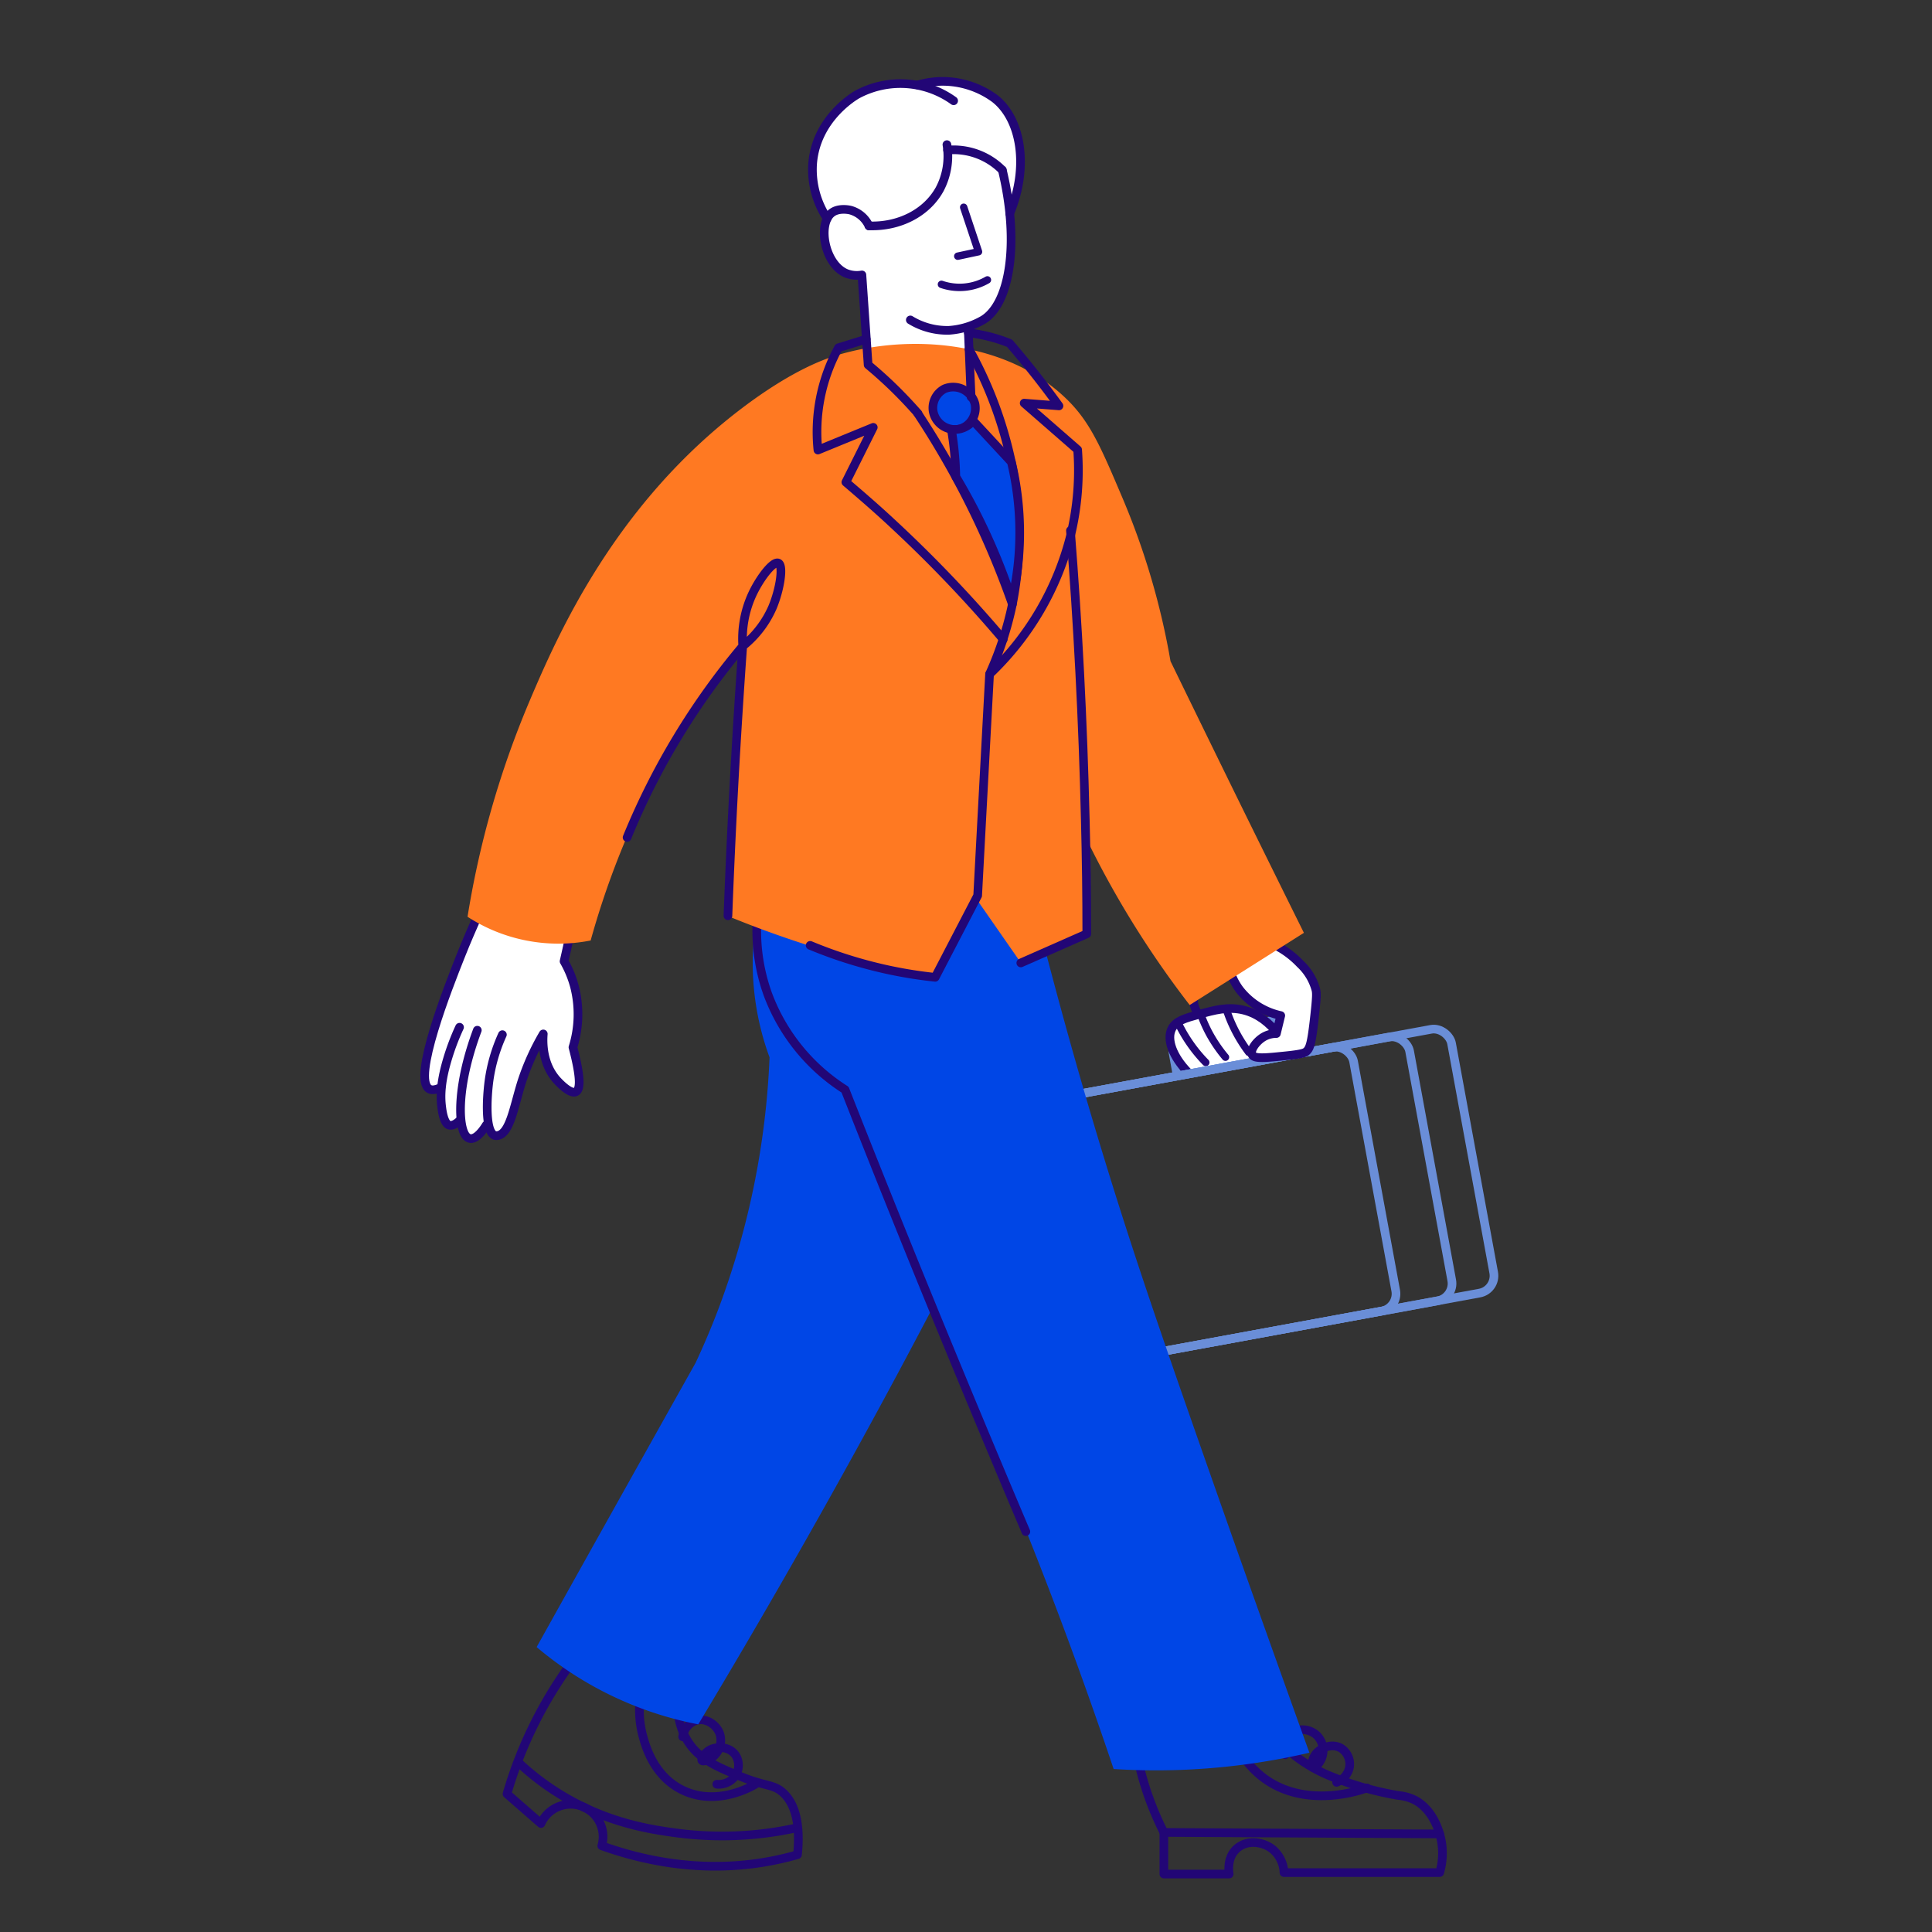 <svg id="Слой_3" data-name="Слой 3" xmlns="http://www.w3.org/2000/svg" viewBox="0 0 500 500"><rect x="0" y="0" width="500" height="500" fill="#333333" stroke="none"/><defs><style>.cls-1,.cls-3,.cls-4{fill:none;}.cls-1{stroke:#6a8ed8;stroke-miterlimit:10;}.cls-1,.cls-3,.cls-4,.cls-5,.cls-8{stroke-linecap:round;}.cls-1,.cls-3,.cls-5,.cls-8{stroke-width:2.24px;}.cls-2,.cls-5{fill:#fff;}.cls-3,.cls-4,.cls-5,.cls-8{stroke:#220676;stroke-linejoin:round;}.cls-4{stroke-width:1.92px;}.cls-6,.cls-8{fill:#0046e6;}.cls-7{fill:#ff7922;}</style></defs><path class="cls-1" d="M304.61,278.14l-1-5.5a3.76,3.76,0,0,1,3-4.38l26.52-4.87a3.76,3.76,0,0,1,4.36,3c.39,2,.79,3.93,1.18,5.89"/><path class="cls-1" d="M309.56,277.38l-.71-3.87a1.57,1.57,0,0,1,1.44-1.65l20.7-3.81a1.58,1.58,0,0,1,1.93,1c.27,1.36.55,2.72.82,4.07"/><path class="cls-2" d="M307,277a21.27,21.27,0,0,1-2.58-3.92,8.79,8.79,0,0,1-1.27-3.7,5.31,5.31,0,0,1,.9-3.81,5.12,5.12,0,0,1,3.59-1.83l10-2.29a14.81,14.81,0,0,1,3.44.17,17,17,0,0,1,4.79,1.73c4.69,2.61,7.15,8.09,7.54,9Z"/><path class="cls-3" d="M309,257.22a6.53,6.53,0,0,0,.15,3.26,6.45,6.45,0,0,0,.95,1.87"/><path class="cls-3" d="M333.71,272.68c-.49-1.19-4-9.28-11.82-11.26-4.05-1-7.65,0-11.59,1.1-3.63,1-5.94,1.67-7,3.63-1.51,2.84.27,7.34,4.07,11.28"/><path class="cls-4" d="M304.94,264.81a37.23,37.23,0,0,0,2.39,4.26,37.83,37.83,0,0,0,4.72,5.89"/><path class="cls-4" d="M310.91,262.92a38.34,38.34,0,0,0,2,4.44,37.59,37.59,0,0,0,4.24,6.24"/><path class="cls-4" d="M317.42,261.37a37.08,37.08,0,0,0,1.83,4.53,38.25,38.25,0,0,0,3.93,6.44"/><rect class="cls-1" x="273.77" y="274.8" width="108.22" height="69.41" rx="4.56" transform="translate(-50.55 64.38) rotate(-10.42)"/><rect class="cls-1" x="273.99" y="277.13" width="82.43" height="69.41" rx="4.56" transform="translate(-51.18 62.13) rotate(-10.42)"/><rect class="cls-1" x="273.86" y="275.8" width="97.18" height="69.41" rx="4.56" transform="translate(-50.82 63.42) rotate(-10.42)"/><path class="cls-5" d="M318.68,252.3a16.48,16.48,0,0,0,2.09,3.79,18.51,18.51,0,0,0,10.69,6.74c-.38,1.55-.75,3.1-1.13,4.65a6.55,6.55,0,0,0-3.36.91c-1.81,1.08-3.52,3.36-2.94,4.54s3.42.86,9.14.27c3.94-.41,4.48-.76,4.81-1,1-.8,1.43-1.9,2.24-9.25.59-5.3.51-6,.32-6.84a14.24,14.24,0,0,0-4.06-6.68,23.61,23.61,0,0,0-8.87-5.88"/><path class="cls-3" d="M131.21,464.26a108.83,108.83,0,0,1,18-35.69l26.1,10.74c-.27,6.48,1.94,10.28,3.07,11.9,3,4.33,7.66,6.23,13.05,8.44,6.85,2.81,8.59,2,11.13,4.22,2.35,2.1,4.81,6.37,3.83,16.12a75.94,75.94,0,0,1-8.44,1.92c-17.1,2.88-32-.57-42.21-4.22A8.4,8.4,0,0,0,140,471.93Z"/><path class="cls-3" d="M134.47,456.39a65.46,65.46,0,0,0,10,7.67c12.46,7.81,24.26,9.48,31.08,10.37A89.54,89.54,0,0,0,206,473.08"/><path class="cls-3" d="M166.32,436.05a25.78,25.78,0,0,0,0,13.05c.73,2.71,2.84,10.57,10.36,14.2,9,4.33,18.1-1.1,18.81-1.54"/><path class="cls-3" d="M176.68,449.48a5.18,5.18,0,0,1,3.46-4.22c2.56-.76,5.29,1.05,6.14,3.45a5.53,5.53,0,0,1-1.54,5.76c-1.1,1-2.77,1.54-3.07,1.15s.62-1.93,1.92-2.68c1.91-1.11,5.42-1,6.91,1.53a4.89,4.89,0,0,1-.39,5.37,5.31,5.31,0,0,1-4.6,1.92"/><path class="cls-3" d="M293.92,452.36a79,79,0,0,0,7.29,21.87V485H318.1c0-.2-.76-4.07,1.91-6.52s6.7-1.89,9.21,0a8.32,8.32,0,0,1,3.07,6.14h40.3a17.72,17.72,0,0,0,.38-8.45c-.3-1.5-1.79-7.73-6.9-10.36a12.15,12.15,0,0,0-4.23-1.15,84.52,84.52,0,0,1-18.42-5.37,39.45,39.45,0,0,1-11.89-8.06Z"/><path class="cls-3" d="M301.21,474.23l71.38.39"/><path class="cls-3" d="M320,451.59a23.75,23.75,0,0,0,6.91,8.44c11,8.32,25.39,3.24,26.87,2.69"/><path class="cls-3" d="M332.64,454.11a5.19,5.19,0,0,1,1.25-5.31c2-1.81,5.22-1.37,7,.41a5.5,5.5,0,0,1,1.15,5.85c-.55,1.37-1.81,2.6-2.25,2.38s-.29-2,.54-3.26c1.23-1.83,4.45-3.24,6.88-1.65a4.9,4.9,0,0,1,2,5,5.33,5.33,0,0,1-3.3,3.74"/><path class="cls-6" d="M138.88,426.26a91.39,91.39,0,0,0,41.83,20q11.73-19.5,23.41-39.91,19.53-34.12,36.84-67.16c8.42,18.19,16.8,37.51,25,58,8.35,20.94,15.72,41.2,22.25,60.63a174.84,174.84,0,0,0,50.66-4.22c-4.46-12.36-11.47-31.92-20-56-15.49-44-23.4-66.54-31.46-92.48-6.11-19.66-14.48-48.22-23-83.66l-64.09.77a69.19,69.19,0,0,0-5,18.42,70.77,70.77,0,0,0,3.84,33,209,209,0,0,1-13,64.47c-1.92,5.13-4,10-6.14,14.58Q159.42,389.42,138.88,426.26Z"/><path class="cls-3" d="M196.06,236.31a48.54,48.54,0,0,0,2.69,21.1A49.84,49.84,0,0,0,218.7,282q14.09,35.82,28.79,71.38,8.89,21.54,18,43"/><path class="cls-2" d="M124.3,238.22l21.87,5L145,249a24.85,24.85,0,0,1,2.88,6.33,26.71,26.71,0,0,1-.38,15.74,29,29,0,0,1,1.53,7.67,26.43,26.43,0,0,1,0,3.45,9.72,9.72,0,0,1-2.68-1.15c-5.36-3.3-5.72-10.68-5.76-11.89l-1.92.76c-1.31,2.81-2.61,5.88-3.84,9.21A115.06,115.06,0,0,0,131,291.76l-2.69,1.53-3.07-1.92a3.58,3.58,0,0,1-3.07,2.69,3.74,3.74,0,0,1-3.45-4.22,3.06,3.06,0,0,1-2.69.38c-2-.84-2.54-5.12-1.15-10.74a2.55,2.55,0,0,1-2.3,1.92c-1.1,0-1.72-1.18-1.92-1.54a4.5,4.5,0,0,1,0-3.84,167.35,167.35,0,0,1,5.75-19.57A165.5,165.5,0,0,1,124.3,238.22Z"/><path class="cls-3" d="M123.34,237.65c-1,2.32-2.55,5.76-4.22,10-3.05,7.7-12.47,31.51-8.06,34.15.5.3,1.38.45,3.07-.38"/><path class="cls-3" d="M147.52,241.87c-.51,2.3-1,4.6-1.54,6.91a27.14,27.14,0,0,1,2.69,6.52,28.79,28.79,0,0,1-.39,15.74c2,7.6,2,10.88.77,11.51-1.56.79-4.78-2.84-5-3.07-3.76-4.3-3.61-9.84-3.45-11.9A62.69,62.69,0,0,0,135,280.05c-2,6.39-3,13.21-6.14,13.82a1.5,1.5,0,0,1-.76,0c-2.62-.78-2.14-9.75-1.54-14.2a43,43,0,0,1,3.46-11.9"/><path class="cls-3" d="M125.83,291.18c-.55.9-2.45,3.8-4.22,3.46a1.61,1.61,0,0,1-.76-.39c-2-1.66-2.7-10,.76-21.87.72-2.46,1.43-4.45,1.92-5.76"/><path class="cls-3" d="M118.93,265.85a61.34,61.34,0,0,0-3.07,8.06c-1.63,5.4-2,9.2-1.54,12.67.49,4.07,1.61,4.51,1.92,4.6,1,.3,2.14-.63,2.69-1.15"/><path class="cls-2" d="M224.91,91.27l-1.45-20.21a8.82,8.82,0,0,1-4.75-.83c-3.88-1.93-5.44-6.6-5.17-10.21a10.87,10.87,0,0,1,1-3.75,20.24,20.24,0,0,1-3-6.16,21.17,21.17,0,0,1-.29-10.42,22.12,22.12,0,0,1,6.12-10.88,23.06,23.06,0,0,1,9.25-5.7,22.27,22.27,0,0,1,11.54-.46,21.14,21.14,0,0,1,5.34-.88A20.22,20.22,0,0,1,253.79,24,20.82,20.82,0,0,1,262,32.15c5.25,9.86-.69,20.66-1.17,21.5A63.37,63.37,0,0,1,261,65.83c-.52,6.39-.92,10.5-3.94,14a15,15,0,0,1-6.73,4.31c.06,2.64.11,5.29.17,7.94Z"/><path class="cls-7" d="M121,237.26a240.7,240.7,0,0,1,16.12-56c7.27-17.11,22-50.68,54.87-75.6C205.42,95.48,214,92.71,217,91.82c17.92-5.3,43.2-4,59.09,11.51,6.08,5.92,8.86,12.48,14.43,25.6a191.3,191.3,0,0,1,12.41,42.2q8.83,18.15,17.73,36.29,8.36,17,16.79,34l-29.56,18.68c-2.76-3.57-5.53-7.35-8.27-11.35a246.63,246.63,0,0,1-18.92-32.63l.38,25.71-16.88,7.34L253,233.07l-11,19.86a273.84,273.84,0,0,1-38.18-10.05c-5.42-1.85-10.57-3.8-15.46-5.81l4.41-71.57a217.36,217.36,0,0,0-39.91,77.9A43.23,43.23,0,0,1,121,237.26Z"/><path class="cls-3" d="M162.29,216.73a186.19,186.19,0,0,1,29.93-49.5,26.37,26.37,0,0,0,7.68-10c2-4.75,2.93-10.92,1.53-11.51s-5,4.17-6.9,8.44a27.43,27.43,0,0,0-2.31,13q-1.29,17.94-2.3,36.46-.91,16.91-1.53,33.38"/><path class="cls-3" d="M264.18,249.21l17.08-7.53q0-14.56-.39-29.55c-.61-25.85-1.94-50.81-3.84-74.83"/><path class="cls-3" d="M224.17,87.78,217,90a45.47,45.47,0,0,0-5.32,26.47L226,110.6l-7.09,14.19c4,3.42,8.16,7,12.29,10.87a343.09,343.09,0,0,1,28.44,29.79"/><path class="cls-3" d="M262,156.35a225.7,225.7,0,0,0-9-21.87A224.25,224.25,0,0,0,237.51,107"/><path class="cls-3" d="M250.8,90.4a104.71,104.71,0,0,1,10.26,26.23,92.07,92.07,0,0,1,.95,39.72,86.85,86.85,0,0,1-5.91,18.09q-1.55,28.67-3.08,57.33l-11,21.16c-3.54-.37-7.34-.94-11.35-1.77a116.83,116.83,0,0,1-21-6.5"/><path class="cls-3" d="M250.61,86.13a42,42,0,0,1,4.23.71,40.69,40.69,0,0,1,6.44,2q1.55,1.8,3.09,3.67c3.49,4.22,6.71,8.41,9.69,12.53l-9-.71,13.83,12.06a71.54,71.54,0,0,1-1.77,22,74.51,74.51,0,0,1-21,36.06"/><path class="cls-8" d="M244.43,100.63a5.56,5.56,0,0,0-2.91,5.92,5.74,5.74,0,0,0,7.09,4.41,5.62,5.62,0,0,0,3.7-6.46A5.83,5.83,0,0,0,244.43,100.63Z"/><path class="cls-8" d="M251.84,108.89a6.42,6.42,0,0,1-3.23,2.07,6.3,6.3,0,0,1-2.4.15c.34,2,.64,4.15.84,6.47.19,2,.28,4,.31,5.78,2.2,3.68,4.42,7.72,6.55,12.13a157.1,157.1,0,0,1,8,19.8,76.31,76.31,0,0,0,1.52-8.85,78.49,78.49,0,0,0-1.69-26.88Z"/><path class="cls-3" d="M224.89,58.47a7.44,7.44,0,0,0-4.81-4.09c-.28-.07-3.22-.72-5,.86-3.45,3-1.67,13,3.78,15.45a7.48,7.48,0,0,0,4.2.46q.81,11.63,1.61,23.27c2.4,2,4.91,4.24,7.47,6.79,2,2,3.77,3.9,5.41,5.77"/><path class="cls-3" d="M251.32,102.76q-.37-9-.76-18"/><path class="cls-3" d="M235.59,82.8a18.28,18.28,0,0,0,10,2.69,20.35,20.35,0,0,0,8.82-2.69c6.95-4.18,9.52-19.9,5-38.76"/><path class="cls-4" d="M243.65,73.59a14.37,14.37,0,0,0,11.89-1.15"/><path class="cls-4" d="M247.87,66.3l5.37-1.15L249.4,53.64"/><path class="cls-3" d="M245.06,37.43A18.26,18.26,0,0,1,243.17,49c-3.39,6.12-10.49,9.74-18.28,9.45"/><path class="cls-3" d="M214.06,56.53a22.94,22.94,0,0,1-3.75-14.21c.92-11.74,11-17.57,11.58-17.89a23.56,23.56,0,0,1,24.91,1.65"/><path class="cls-3" d="M237.5,22a22.5,22.5,0,0,1,7.48-.92,22.83,22.83,0,0,1,12.46,4.41c6.79,5.28,8.95,17.64,3.87,29.78"/><path class="cls-3" d="M245.23,38.84A17.75,17.75,0,0,1,259.38,44"/></svg>